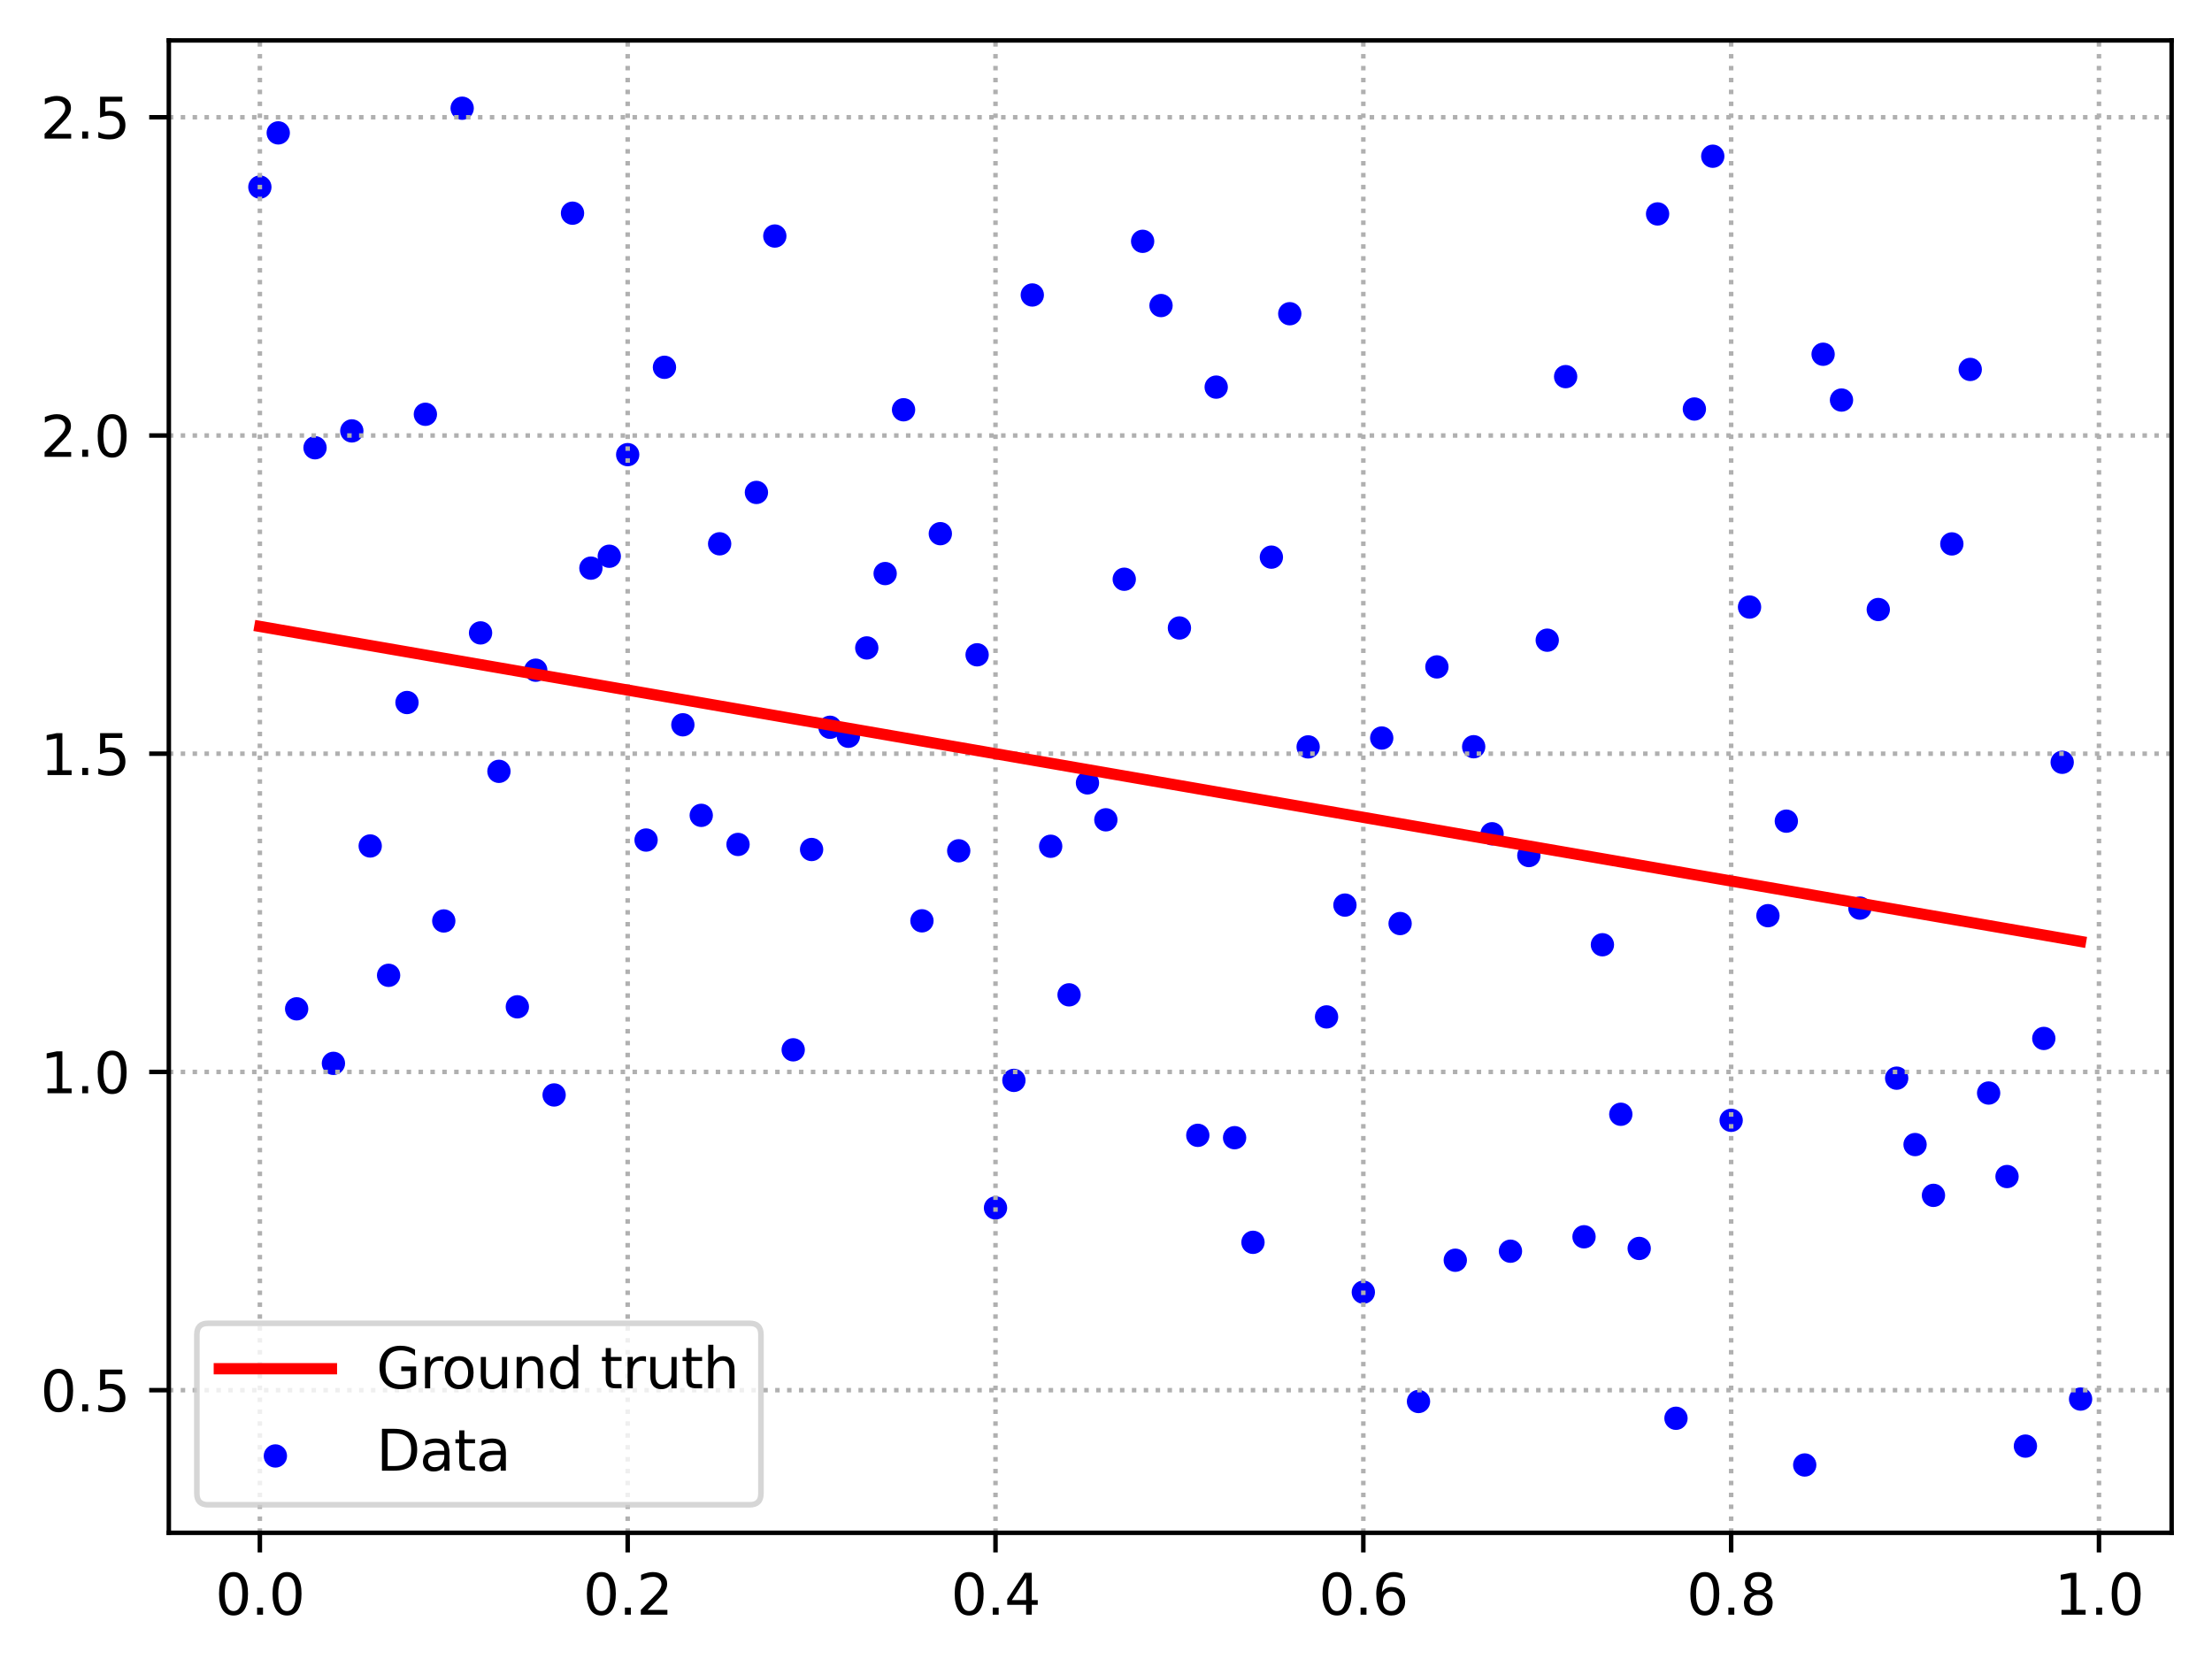 <?xml version="1.0" encoding="utf-8" standalone="no"?>
<!DOCTYPE svg PUBLIC "-//W3C//DTD SVG 1.1//EN"
  "http://www.w3.org/Graphics/SVG/1.1/DTD/svg11.dtd">
<svg xmlns:xlink="http://www.w3.org/1999/xlink" width="394.423pt" height="297.19pt" viewBox="0 0 394.423 297.19" xmlns="http://www.w3.org/2000/svg" version="1.1">
 <defs>
  <style type="text/css">*{stroke-linejoin: round; stroke-linecap: butt}</style>
 </defs>
 <g id="figure_1">
  <g id="patch_1">
   <path d="M 0 297.19 
L 394.423 297.19 
L 394.423 0 
L 0 0 
z
" style="fill: #ffffff"/>
  </g>
  <g id="axes_1">
   <g id="patch_2">
    <path d="M 30.103 273.312 
L 387.223 273.312 
L 387.223 7.2 
L 30.103 7.2 
z
" style="fill: #ffffff"/>
   </g>
   <g id="PathCollection_1">
    <defs>
     <path id="m0c9acd0350" d="M 0 1.581 
C 0.419 1.581 0.822 1.415 1.118 1.118 
C 1.415 0.822 1.581 0.419 1.581 0 
C 1.581 -0.419 1.415 -0.822 1.118 -1.118 
C 0.822 -1.415 0.419 -1.581 0 -1.581 
C -0.419 -1.581 -0.822 -1.415 -1.118 -1.118 
C -1.415 -0.822 -1.581 -0.419 -1.581 0 
C -1.581 0.419 -1.415 0.822 -1.118 1.118 
C -0.822 1.415 -0.419 1.581 0 1.581 
z
" style="stroke: #0000ff"/>
    </defs>
    <g clip-path="url(#pa8258dba67)">
     <use xlink:href="#m0c9acd0350" x="46.336" y="33.355" style="fill: #0000ff; stroke: #0000ff"/>
     <use xlink:href="#m0c9acd0350" x="49.615" y="23.694" style="fill: #0000ff; stroke: #0000ff"/>
     <use xlink:href="#m0c9acd0350" x="52.895" y="179.882" style="fill: #0000ff; stroke: #0000ff"/>
     <use xlink:href="#m0c9acd0350" x="56.174" y="79.839" style="fill: #0000ff; stroke: #0000ff"/>
     <use xlink:href="#m0c9acd0350" x="59.453" y="189.602" style="fill: #0000ff; stroke: #0000ff"/>
     <use xlink:href="#m0c9acd0350" x="62.733" y="76.833" style="fill: #0000ff; stroke: #0000ff"/>
     <use xlink:href="#m0c9acd0350" x="66.012" y="150.843" style="fill: #0000ff; stroke: #0000ff"/>
     <use xlink:href="#m0c9acd0350" x="69.291" y="173.905" style="fill: #0000ff; stroke: #0000ff"/>
     <use xlink:href="#m0c9acd0350" x="72.571" y="125.264" style="fill: #0000ff; stroke: #0000ff"/>
     <use xlink:href="#m0c9acd0350" x="75.85" y="73.87" style="fill: #0000ff; stroke: #0000ff"/>
     <use xlink:href="#m0c9acd0350" x="79.129" y="164.213" style="fill: #0000ff; stroke: #0000ff"/>
     <use xlink:href="#m0c9acd0350" x="82.409" y="19.296" style="fill: #0000ff; stroke: #0000ff"/>
     <use xlink:href="#m0c9acd0350" x="85.688" y="112.849" style="fill: #0000ff; stroke: #0000ff"/>
     <use xlink:href="#m0c9acd0350" x="88.967" y="137.534" style="fill: #0000ff; stroke: #0000ff"/>
     <use xlink:href="#m0c9acd0350" x="92.247" y="179.523" style="fill: #0000ff; stroke: #0000ff"/>
     <use xlink:href="#m0c9acd0350" x="95.526" y="119.501" style="fill: #0000ff; stroke: #0000ff"/>
     <use xlink:href="#m0c9acd0350" x="98.805" y="195.238" style="fill: #0000ff; stroke: #0000ff"/>
     <use xlink:href="#m0c9acd0350" x="102.085" y="38.012" style="fill: #0000ff; stroke: #0000ff"/>
     <use xlink:href="#m0c9acd0350" x="105.364" y="101.303" style="fill: #0000ff; stroke: #0000ff"/>
     <use xlink:href="#m0c9acd0350" x="108.643" y="99.18" style="fill: #0000ff; stroke: #0000ff"/>
     <use xlink:href="#m0c9acd0350" x="111.923" y="81.064" style="fill: #0000ff; stroke: #0000ff"/>
     <use xlink:href="#m0c9acd0350" x="115.202" y="149.786" style="fill: #0000ff; stroke: #0000ff"/>
     <use xlink:href="#m0c9acd0350" x="118.481" y="65.491" style="fill: #0000ff; stroke: #0000ff"/>
     <use xlink:href="#m0c9acd0350" x="121.761" y="129.235" style="fill: #0000ff; stroke: #0000ff"/>
     <use xlink:href="#m0c9acd0350" x="125.04" y="145.382" style="fill: #0000ff; stroke: #0000ff"/>
     <use xlink:href="#m0c9acd0350" x="128.319" y="96.965" style="fill: #0000ff; stroke: #0000ff"/>
     <use xlink:href="#m0c9acd0350" x="131.599" y="150.57" style="fill: #0000ff; stroke: #0000ff"/>
     <use xlink:href="#m0c9acd0350" x="134.878" y="87.803" style="fill: #0000ff; stroke: #0000ff"/>
     <use xlink:href="#m0c9acd0350" x="138.157" y="42.086" style="fill: #0000ff; stroke: #0000ff"/>
     <use xlink:href="#m0c9acd0350" x="141.437" y="187.189" style="fill: #0000ff; stroke: #0000ff"/>
     <use xlink:href="#m0c9acd0350" x="144.716" y="151.471" style="fill: #0000ff; stroke: #0000ff"/>
     <use xlink:href="#m0c9acd0350" x="147.995" y="129.677" style="fill: #0000ff; stroke: #0000ff"/>
     <use xlink:href="#m0c9acd0350" x="151.275" y="131.281" style="fill: #0000ff; stroke: #0000ff"/>
     <use xlink:href="#m0c9acd0350" x="154.554" y="115.53" style="fill: #0000ff; stroke: #0000ff"/>
     <use xlink:href="#m0c9acd0350" x="157.833" y="102.271" style="fill: #0000ff; stroke: #0000ff"/>
     <use xlink:href="#m0c9acd0350" x="161.113" y="73.064" style="fill: #0000ff; stroke: #0000ff"/>
     <use xlink:href="#m0c9acd0350" x="164.392" y="164.19" style="fill: #0000ff; stroke: #0000ff"/>
     <use xlink:href="#m0c9acd0350" x="167.671" y="95.157" style="fill: #0000ff; stroke: #0000ff"/>
     <use xlink:href="#m0c9acd0350" x="170.951" y="151.705" style="fill: #0000ff; stroke: #0000ff"/>
     <use xlink:href="#m0c9acd0350" x="174.23" y="116.756" style="fill: #0000ff; stroke: #0000ff"/>
     <use xlink:href="#m0c9acd0350" x="177.509" y="215.376" style="fill: #0000ff; stroke: #0000ff"/>
     <use xlink:href="#m0c9acd0350" x="180.789" y="192.639" style="fill: #0000ff; stroke: #0000ff"/>
     <use xlink:href="#m0c9acd0350" x="184.068" y="52.597" style="fill: #0000ff; stroke: #0000ff"/>
     <use xlink:href="#m0c9acd0350" x="187.347" y="150.894" style="fill: #0000ff; stroke: #0000ff"/>
     <use xlink:href="#m0c9acd0350" x="190.627" y="177.387" style="fill: #0000ff; stroke: #0000ff"/>
     <use xlink:href="#m0c9acd0350" x="193.906" y="139.593" style="fill: #0000ff; stroke: #0000ff"/>
     <use xlink:href="#m0c9acd0350" x="197.185" y="146.177" style="fill: #0000ff; stroke: #0000ff"/>
     <use xlink:href="#m0c9acd0350" x="200.465" y="103.282" style="fill: #0000ff; stroke: #0000ff"/>
     <use xlink:href="#m0c9acd0350" x="203.744" y="43.029" style="fill: #0000ff; stroke: #0000ff"/>
     <use xlink:href="#m0c9acd0350" x="207.023" y="54.482" style="fill: #0000ff; stroke: #0000ff"/>
     <use xlink:href="#m0c9acd0350" x="210.303" y="111.971" style="fill: #0000ff; stroke: #0000ff"/>
     <use xlink:href="#m0c9acd0350" x="213.582" y="202.437" style="fill: #0000ff; stroke: #0000ff"/>
     <use xlink:href="#m0c9acd0350" x="216.861" y="69.026" style="fill: #0000ff; stroke: #0000ff"/>
     <use xlink:href="#m0c9acd0350" x="220.141" y="202.858" style="fill: #0000ff; stroke: #0000ff"/>
     <use xlink:href="#m0c9acd0350" x="223.42" y="221.514" style="fill: #0000ff; stroke: #0000ff"/>
     <use xlink:href="#m0c9acd0350" x="226.699" y="99.342" style="fill: #0000ff; stroke: #0000ff"/>
     <use xlink:href="#m0c9acd0350" x="229.979" y="55.939" style="fill: #0000ff; stroke: #0000ff"/>
     <use xlink:href="#m0c9acd0350" x="233.258" y="133.175" style="fill: #0000ff; stroke: #0000ff"/>
     <use xlink:href="#m0c9acd0350" x="236.538" y="181.321" style="fill: #0000ff; stroke: #0000ff"/>
     <use xlink:href="#m0c9acd0350" x="239.817" y="161.382" style="fill: #0000ff; stroke: #0000ff"/>
     <use xlink:href="#m0c9acd0350" x="243.096" y="230.405" style="fill: #0000ff; stroke: #0000ff"/>
     <use xlink:href="#m0c9acd0350" x="246.376" y="131.594" style="fill: #0000ff; stroke: #0000ff"/>
     <use xlink:href="#m0c9acd0350" x="249.655" y="164.675" style="fill: #0000ff; stroke: #0000ff"/>
     <use xlink:href="#m0c9acd0350" x="252.934" y="249.895" style="fill: #0000ff; stroke: #0000ff"/>
     <use xlink:href="#m0c9acd0350" x="256.214" y="118.914" style="fill: #0000ff; stroke: #0000ff"/>
     <use xlink:href="#m0c9acd0350" x="259.493" y="224.708" style="fill: #0000ff; stroke: #0000ff"/>
     <use xlink:href="#m0c9acd0350" x="262.772" y="133.147" style="fill: #0000ff; stroke: #0000ff"/>
     <use xlink:href="#m0c9acd0350" x="266.052" y="148.666" style="fill: #0000ff; stroke: #0000ff"/>
     <use xlink:href="#m0c9acd0350" x="269.331" y="223.098" style="fill: #0000ff; stroke: #0000ff"/>
     <use xlink:href="#m0c9acd0350" x="272.61" y="152.547" style="fill: #0000ff; stroke: #0000ff"/>
     <use xlink:href="#m0c9acd0350" x="275.89" y="114.15" style="fill: #0000ff; stroke: #0000ff"/>
     <use xlink:href="#m0c9acd0350" x="279.169" y="67.155" style="fill: #0000ff; stroke: #0000ff"/>
     <use xlink:href="#m0c9acd0350" x="282.448" y="220.526" style="fill: #0000ff; stroke: #0000ff"/>
     <use xlink:href="#m0c9acd0350" x="285.728" y="168.455" style="fill: #0000ff; stroke: #0000ff"/>
     <use xlink:href="#m0c9acd0350" x="289.007" y="198.681" style="fill: #0000ff; stroke: #0000ff"/>
     <use xlink:href="#m0c9acd0350" x="292.286" y="222.604" style="fill: #0000ff; stroke: #0000ff"/>
     <use xlink:href="#m0c9acd0350" x="295.566" y="38.144" style="fill: #0000ff; stroke: #0000ff"/>
     <use xlink:href="#m0c9acd0350" x="298.845" y="252.887" style="fill: #0000ff; stroke: #0000ff"/>
     <use xlink:href="#m0c9acd0350" x="302.124" y="72.931" style="fill: #0000ff; stroke: #0000ff"/>
     <use xlink:href="#m0c9acd0350" x="305.404" y="27.856" style="fill: #0000ff; stroke: #0000ff"/>
     <use xlink:href="#m0c9acd0350" x="308.683" y="199.76" style="fill: #0000ff; stroke: #0000ff"/>
     <use xlink:href="#m0c9acd0350" x="311.962" y="108.241" style="fill: #0000ff; stroke: #0000ff"/>
     <use xlink:href="#m0c9acd0350" x="315.242" y="163.271" style="fill: #0000ff; stroke: #0000ff"/>
     <use xlink:href="#m0c9acd0350" x="318.521" y="146.418" style="fill: #0000ff; stroke: #0000ff"/>
     <use xlink:href="#m0c9acd0350" x="321.8" y="261.216" style="fill: #0000ff; stroke: #0000ff"/>
     <use xlink:href="#m0c9acd0350" x="325.08" y="63.164" style="fill: #0000ff; stroke: #0000ff"/>
     <use xlink:href="#m0c9acd0350" x="328.359" y="71.332" style="fill: #0000ff; stroke: #0000ff"/>
     <use xlink:href="#m0c9acd0350" x="331.638" y="161.922" style="fill: #0000ff; stroke: #0000ff"/>
     <use xlink:href="#m0c9acd0350" x="334.918" y="108.682" style="fill: #0000ff; stroke: #0000ff"/>
     <use xlink:href="#m0c9acd0350" x="338.197" y="192.245" style="fill: #0000ff; stroke: #0000ff"/>
     <use xlink:href="#m0c9acd0350" x="341.476" y="204.084" style="fill: #0000ff; stroke: #0000ff"/>
     <use xlink:href="#m0c9acd0350" x="344.756" y="213.14" style="fill: #0000ff; stroke: #0000ff"/>
     <use xlink:href="#m0c9acd0350" x="348.035" y="96.983" style="fill: #0000ff; stroke: #0000ff"/>
     <use xlink:href="#m0c9acd0350" x="351.314" y="65.873" style="fill: #0000ff; stroke: #0000ff"/>
     <use xlink:href="#m0c9acd0350" x="354.594" y="194.896" style="fill: #0000ff; stroke: #0000ff"/>
     <use xlink:href="#m0c9acd0350" x="357.873" y="209.785" style="fill: #0000ff; stroke: #0000ff"/>
     <use xlink:href="#m0c9acd0350" x="361.152" y="257.851" style="fill: #0000ff; stroke: #0000ff"/>
     <use xlink:href="#m0c9acd0350" x="364.432" y="185.16" style="fill: #0000ff; stroke: #0000ff"/>
     <use xlink:href="#m0c9acd0350" x="367.711" y="135.92" style="fill: #0000ff; stroke: #0000ff"/>
     <use xlink:href="#m0c9acd0350" x="370.99" y="249.465" style="fill: #0000ff; stroke: #0000ff"/>
    </g>
   </g>
   <g id="matplotlib.axis_1">
    <g id="xtick_1">
     <g id="line2d_1">
      <path d="M 46.336 273.312 
L 46.336 7.2 
" clip-path="url(#pa8258dba67)" style="fill: none; stroke-dasharray: 0.8,1.32; stroke-dashoffset: 0; stroke: #b0b0b0; stroke-width: 0.8"/>
     </g>
     <g id="line2d_2">
      <defs>
       <path id="mae979673b4" d="M 0 0 
L 0 3.5 
" style="stroke: #000000; stroke-width: 0.8"/>
      </defs>
      <g>
       <use xlink:href="#mae979673b4" x="46.336" y="273.312" style="stroke: #000000; stroke-width: 0.8"/>
      </g>
     </g>
     <g id="text_1">
      <!-- 0.0 -->
      <g transform="translate(38.384 287.91) scale(0.1 -0.1)">
       <defs>
        <path id="DejaVuSans-30" d="M 2034 4250 
Q 1547 4250 1301 3770 
Q 1056 3291 1056 2328 
Q 1056 1369 1301 889 
Q 1547 409 2034 409 
Q 2525 409 2770 889 
Q 3016 1369 3016 2328 
Q 3016 3291 2770 3770 
Q 2525 4250 2034 4250 
z
M 2034 4750 
Q 2819 4750 3233 4129 
Q 3647 3509 3647 2328 
Q 3647 1150 3233 529 
Q 2819 -91 2034 -91 
Q 1250 -91 836 529 
Q 422 1150 422 2328 
Q 422 3509 836 4129 
Q 1250 4750 2034 4750 
z
" transform="scale(0.016)"/>
        <path id="DejaVuSans-2e" d="M 684 794 
L 1344 794 
L 1344 0 
L 684 0 
L 684 794 
z
" transform="scale(0.016)"/>
       </defs>
       <use xlink:href="#DejaVuSans-30"/>
       <use xlink:href="#DejaVuSans-2e" x="63.623"/>
       <use xlink:href="#DejaVuSans-30" x="95.41"/>
      </g>
     </g>
    </g>
    <g id="xtick_2">
     <g id="line2d_3">
      <path d="M 111.923 273.312 
L 111.923 7.2 
" clip-path="url(#pa8258dba67)" style="fill: none; stroke-dasharray: 0.8,1.32; stroke-dashoffset: 0; stroke: #b0b0b0; stroke-width: 0.8"/>
     </g>
     <g id="line2d_4">
      <g>
       <use xlink:href="#mae979673b4" x="111.923" y="273.312" style="stroke: #000000; stroke-width: 0.8"/>
      </g>
     </g>
     <g id="text_2">
      <!-- 0.2 -->
      <g transform="translate(103.971 287.91) scale(0.1 -0.1)">
       <defs>
        <path id="DejaVuSans-32" d="M 1228 531 
L 3431 531 
L 3431 0 
L 469 0 
L 469 531 
Q 828 903 1448 1529 
Q 2069 2156 2228 2338 
Q 2531 2678 2651 2914 
Q 2772 3150 2772 3378 
Q 2772 3750 2511 3984 
Q 2250 4219 1831 4219 
Q 1534 4219 1204 4116 
Q 875 4013 500 3803 
L 500 4441 
Q 881 4594 1212 4672 
Q 1544 4750 1819 4750 
Q 2544 4750 2975 4387 
Q 3406 4025 3406 3419 
Q 3406 3131 3298 2873 
Q 3191 2616 2906 2266 
Q 2828 2175 2409 1742 
Q 1991 1309 1228 531 
z
" transform="scale(0.016)"/>
       </defs>
       <use xlink:href="#DejaVuSans-30"/>
       <use xlink:href="#DejaVuSans-2e" x="63.623"/>
       <use xlink:href="#DejaVuSans-32" x="95.41"/>
      </g>
     </g>
    </g>
    <g id="xtick_3">
     <g id="line2d_5">
      <path d="M 177.509 273.312 
L 177.509 7.2 
" clip-path="url(#pa8258dba67)" style="fill: none; stroke-dasharray: 0.8,1.32; stroke-dashoffset: 0; stroke: #b0b0b0; stroke-width: 0.8"/>
     </g>
     <g id="line2d_6">
      <g>
       <use xlink:href="#mae979673b4" x="177.509" y="273.312" style="stroke: #000000; stroke-width: 0.8"/>
      </g>
     </g>
     <g id="text_3">
      <!-- 0.4 -->
      <g transform="translate(169.558 287.91) scale(0.1 -0.1)">
       <defs>
        <path id="DejaVuSans-34" d="M 2419 4116 
L 825 1625 
L 2419 1625 
L 2419 4116 
z
M 2253 4666 
L 3047 4666 
L 3047 1625 
L 3713 1625 
L 3713 1100 
L 3047 1100 
L 3047 0 
L 2419 0 
L 2419 1100 
L 313 1100 
L 313 1709 
L 2253 4666 
z
" transform="scale(0.016)"/>
       </defs>
       <use xlink:href="#DejaVuSans-30"/>
       <use xlink:href="#DejaVuSans-2e" x="63.623"/>
       <use xlink:href="#DejaVuSans-34" x="95.41"/>
      </g>
     </g>
    </g>
    <g id="xtick_4">
     <g id="line2d_7">
      <path d="M 243.096 273.312 
L 243.096 7.2 
" clip-path="url(#pa8258dba67)" style="fill: none; stroke-dasharray: 0.8,1.32; stroke-dashoffset: 0; stroke: #b0b0b0; stroke-width: 0.8"/>
     </g>
     <g id="line2d_8">
      <g>
       <use xlink:href="#mae979673b4" x="243.096" y="273.312" style="stroke: #000000; stroke-width: 0.8"/>
      </g>
     </g>
     <g id="text_4">
      <!-- 0.6 -->
      <g transform="translate(235.145 287.91) scale(0.1 -0.1)">
       <defs>
        <path id="DejaVuSans-36" d="M 2113 2584 
Q 1688 2584 1439 2293 
Q 1191 2003 1191 1497 
Q 1191 994 1439 701 
Q 1688 409 2113 409 
Q 2538 409 2786 701 
Q 3034 994 3034 1497 
Q 3034 2003 2786 2293 
Q 2538 2584 2113 2584 
z
M 3366 4563 
L 3366 3988 
Q 3128 4100 2886 4159 
Q 2644 4219 2406 4219 
Q 1781 4219 1451 3797 
Q 1122 3375 1075 2522 
Q 1259 2794 1537 2939 
Q 1816 3084 2150 3084 
Q 2853 3084 3261 2657 
Q 3669 2231 3669 1497 
Q 3669 778 3244 343 
Q 2819 -91 2113 -91 
Q 1303 -91 875 529 
Q 447 1150 447 2328 
Q 447 3434 972 4092 
Q 1497 4750 2381 4750 
Q 2619 4750 2861 4703 
Q 3103 4656 3366 4563 
z
" transform="scale(0.016)"/>
       </defs>
       <use xlink:href="#DejaVuSans-30"/>
       <use xlink:href="#DejaVuSans-2e" x="63.623"/>
       <use xlink:href="#DejaVuSans-36" x="95.41"/>
      </g>
     </g>
    </g>
    <g id="xtick_5">
     <g id="line2d_9">
      <path d="M 308.683 273.312 
L 308.683 7.2 
" clip-path="url(#pa8258dba67)" style="fill: none; stroke-dasharray: 0.8,1.32; stroke-dashoffset: 0; stroke: #b0b0b0; stroke-width: 0.8"/>
     </g>
     <g id="line2d_10">
      <g>
       <use xlink:href="#mae979673b4" x="308.683" y="273.312" style="stroke: #000000; stroke-width: 0.8"/>
      </g>
     </g>
     <g id="text_5">
      <!-- 0.8 -->
      <g transform="translate(300.731 287.91) scale(0.1 -0.1)">
       <defs>
        <path id="DejaVuSans-38" d="M 2034 2216 
Q 1584 2216 1326 1975 
Q 1069 1734 1069 1313 
Q 1069 891 1326 650 
Q 1584 409 2034 409 
Q 2484 409 2743 651 
Q 3003 894 3003 1313 
Q 3003 1734 2745 1975 
Q 2488 2216 2034 2216 
z
M 1403 2484 
Q 997 2584 770 2862 
Q 544 3141 544 3541 
Q 544 4100 942 4425 
Q 1341 4750 2034 4750 
Q 2731 4750 3128 4425 
Q 3525 4100 3525 3541 
Q 3525 3141 3298 2862 
Q 3072 2584 2669 2484 
Q 3125 2378 3379 2068 
Q 3634 1759 3634 1313 
Q 3634 634 3220 271 
Q 2806 -91 2034 -91 
Q 1263 -91 848 271 
Q 434 634 434 1313 
Q 434 1759 690 2068 
Q 947 2378 1403 2484 
z
M 1172 3481 
Q 1172 3119 1398 2916 
Q 1625 2713 2034 2713 
Q 2441 2713 2670 2916 
Q 2900 3119 2900 3481 
Q 2900 3844 2670 4047 
Q 2441 4250 2034 4250 
Q 1625 4250 1398 4047 
Q 1172 3844 1172 3481 
z
" transform="scale(0.016)"/>
       </defs>
       <use xlink:href="#DejaVuSans-30"/>
       <use xlink:href="#DejaVuSans-2e" x="63.623"/>
       <use xlink:href="#DejaVuSans-38" x="95.41"/>
      </g>
     </g>
    </g>
    <g id="xtick_6">
     <g id="line2d_11">
      <path d="M 374.27 273.312 
L 374.27 7.2 
" clip-path="url(#pa8258dba67)" style="fill: none; stroke-dasharray: 0.8,1.32; stroke-dashoffset: 0; stroke: #b0b0b0; stroke-width: 0.8"/>
     </g>
     <g id="line2d_12">
      <g>
       <use xlink:href="#mae979673b4" x="374.27" y="273.312" style="stroke: #000000; stroke-width: 0.8"/>
      </g>
     </g>
     <g id="text_6">
      <!-- 1.0 -->
      <g transform="translate(366.318 287.91) scale(0.1 -0.1)">
       <defs>
        <path id="DejaVuSans-31" d="M 794 531 
L 1825 531 
L 1825 4091 
L 703 3866 
L 703 4441 
L 1819 4666 
L 2450 4666 
L 2450 531 
L 3481 531 
L 3481 0 
L 794 0 
L 794 531 
z
" transform="scale(0.016)"/>
       </defs>
       <use xlink:href="#DejaVuSans-31"/>
       <use xlink:href="#DejaVuSans-2e" x="63.623"/>
       <use xlink:href="#DejaVuSans-30" x="95.41"/>
      </g>
     </g>
    </g>
   </g>
   <g id="matplotlib.axis_2">
    <g id="ytick_1">
     <g id="line2d_13">
      <path d="M 30.103 247.873 
L 387.223 247.873 
" clip-path="url(#pa8258dba67)" style="fill: none; stroke-dasharray: 0.8,1.32; stroke-dashoffset: 0; stroke: #b0b0b0; stroke-width: 0.8"/>
     </g>
     <g id="line2d_14">
      <defs>
       <path id="mdcfdaa1b55" d="M 0 0 
L -3.5 0 
" style="stroke: #000000; stroke-width: 0.8"/>
      </defs>
      <g>
       <use xlink:href="#mdcfdaa1b55" x="30.103" y="247.873" style="stroke: #000000; stroke-width: 0.8"/>
      </g>
     </g>
     <g id="text_7">
      <!-- 0.5 -->
      <g transform="translate(7.2 251.672) scale(0.1 -0.1)">
       <defs>
        <path id="DejaVuSans-35" d="M 691 4666 
L 3169 4666 
L 3169 4134 
L 1269 4134 
L 1269 2991 
Q 1406 3038 1543 3061 
Q 1681 3084 1819 3084 
Q 2600 3084 3056 2656 
Q 3513 2228 3513 1497 
Q 3513 744 3044 326 
Q 2575 -91 1722 -91 
Q 1428 -91 1123 -41 
Q 819 9 494 109 
L 494 744 
Q 775 591 1075 516 
Q 1375 441 1709 441 
Q 2250 441 2565 725 
Q 2881 1009 2881 1497 
Q 2881 1984 2565 2268 
Q 2250 2553 1709 2553 
Q 1456 2553 1204 2497 
Q 953 2441 691 2322 
L 691 4666 
z
" transform="scale(0.016)"/>
       </defs>
       <use xlink:href="#DejaVuSans-30"/>
       <use xlink:href="#DejaVuSans-2e" x="63.623"/>
       <use xlink:href="#DejaVuSans-35" x="95.41"/>
      </g>
     </g>
    </g>
    <g id="ytick_2">
     <g id="line2d_15">
      <path d="M 30.103 191.132 
L 387.223 191.132 
" clip-path="url(#pa8258dba67)" style="fill: none; stroke-dasharray: 0.8,1.32; stroke-dashoffset: 0; stroke: #b0b0b0; stroke-width: 0.8"/>
     </g>
     <g id="line2d_16">
      <g>
       <use xlink:href="#mdcfdaa1b55" x="30.103" y="191.132" style="stroke: #000000; stroke-width: 0.8"/>
      </g>
     </g>
     <g id="text_8">
      <!-- 1.0 -->
      <g transform="translate(7.2 194.931) scale(0.1 -0.1)">
       <use xlink:href="#DejaVuSans-31"/>
       <use xlink:href="#DejaVuSans-2e" x="63.623"/>
       <use xlink:href="#DejaVuSans-30" x="95.41"/>
      </g>
     </g>
    </g>
    <g id="ytick_3">
     <g id="line2d_17">
      <path d="M 30.103 134.392 
L 387.223 134.392 
" clip-path="url(#pa8258dba67)" style="fill: none; stroke-dasharray: 0.8,1.32; stroke-dashoffset: 0; stroke: #b0b0b0; stroke-width: 0.8"/>
     </g>
     <g id="line2d_18">
      <g>
       <use xlink:href="#mdcfdaa1b55" x="30.103" y="134.392" style="stroke: #000000; stroke-width: 0.8"/>
      </g>
     </g>
     <g id="text_9">
      <!-- 1.5 -->
      <g transform="translate(7.2 138.191) scale(0.1 -0.1)">
       <use xlink:href="#DejaVuSans-31"/>
       <use xlink:href="#DejaVuSans-2e" x="63.623"/>
       <use xlink:href="#DejaVuSans-35" x="95.41"/>
      </g>
     </g>
    </g>
    <g id="ytick_4">
     <g id="line2d_19">
      <path d="M 30.103 77.652 
L 387.223 77.652 
" clip-path="url(#pa8258dba67)" style="fill: none; stroke-dasharray: 0.8,1.32; stroke-dashoffset: 0; stroke: #b0b0b0; stroke-width: 0.8"/>
     </g>
     <g id="line2d_20">
      <g>
       <use xlink:href="#mdcfdaa1b55" x="30.103" y="77.652" style="stroke: #000000; stroke-width: 0.8"/>
      </g>
     </g>
     <g id="text_10">
      <!-- 2.0 -->
      <g transform="translate(7.2 81.451) scale(0.1 -0.1)">
       <use xlink:href="#DejaVuSans-32"/>
       <use xlink:href="#DejaVuSans-2e" x="63.623"/>
       <use xlink:href="#DejaVuSans-30" x="95.41"/>
      </g>
     </g>
    </g>
    <g id="ytick_5">
     <g id="line2d_21">
      <path d="M 30.103 20.911 
L 387.223 20.911 
" clip-path="url(#pa8258dba67)" style="fill: none; stroke-dasharray: 0.8,1.32; stroke-dashoffset: 0; stroke: #b0b0b0; stroke-width: 0.8"/>
     </g>
     <g id="line2d_22">
      <g>
       <use xlink:href="#mdcfdaa1b55" x="30.103" y="20.911" style="stroke: #000000; stroke-width: 0.8"/>
      </g>
     </g>
     <g id="text_11">
      <!-- 2.5 -->
      <g transform="translate(7.2 24.711) scale(0.1 -0.1)">
       <use xlink:href="#DejaVuSans-32"/>
       <use xlink:href="#DejaVuSans-2e" x="63.623"/>
       <use xlink:href="#DejaVuSans-35" x="95.41"/>
      </g>
     </g>
    </g>
   </g>
   <g id="line2d_23">
    <path d="M 46.336 111.696 
L 49.615 112.263 
L 52.895 112.831 
L 56.174 113.398 
L 59.453 113.966 
L 62.733 114.533 
L 66.012 115.1 
L 69.291 115.668 
L 72.571 116.235 
L 75.85 116.803 
L 79.129 117.37 
L 82.409 117.937 
L 85.688 118.505 
L 88.967 119.072 
L 92.247 119.64 
L 95.526 120.207 
L 98.805 120.774 
L 102.085 121.342 
L 105.364 121.909 
L 108.643 122.477 
L 111.923 123.044 
L 115.202 123.611 
L 118.481 124.179 
L 121.761 124.746 
L 125.04 125.314 
L 128.319 125.881 
L 131.599 126.448 
L 134.878 127.016 
L 138.157 127.583 
L 141.437 128.151 
L 144.716 128.718 
L 147.995 129.285 
L 151.275 129.853 
L 154.554 130.42 
L 157.833 130.988 
L 161.113 131.555 
L 164.392 132.122 
L 167.671 132.69 
L 170.951 133.257 
L 174.23 133.825 
L 177.509 134.392 
L 180.789 134.959 
L 184.068 135.527 
L 187.347 136.094 
L 190.627 136.662 
L 193.906 137.229 
L 197.185 137.796 
L 200.465 138.364 
L 203.744 138.931 
L 207.023 139.499 
L 210.303 140.066 
L 213.582 140.633 
L 216.861 141.201 
L 220.141 141.768 
L 223.42 142.336 
L 226.699 142.903 
L 229.979 143.47 
L 233.258 144.038 
L 236.538 144.605 
L 239.817 145.173 
L 243.096 145.74 
L 246.376 146.307 
L 249.655 146.875 
L 252.934 147.442 
L 256.214 148.01 
L 259.493 148.577 
L 262.772 149.144 
L 266.052 149.712 
L 269.331 150.279 
L 272.61 150.847 
L 275.89 151.414 
L 279.169 151.981 
L 282.448 152.549 
L 285.728 153.116 
L 289.007 153.684 
L 292.286 154.251 
L 295.566 154.818 
L 298.845 155.386 
L 302.124 155.953 
L 305.404 156.521 
L 308.683 157.088 
L 311.962 157.656 
L 315.242 158.223 
L 318.521 158.79 
L 321.8 159.358 
L 325.08 159.925 
L 328.359 160.493 
L 331.638 161.06 
L 334.918 161.627 
L 338.197 162.195 
L 341.476 162.762 
L 344.756 163.33 
L 348.035 163.897 
L 351.314 164.464 
L 354.594 165.032 
L 357.873 165.599 
L 361.152 166.167 
L 364.432 166.734 
L 367.711 167.301 
L 370.99 167.869 
" clip-path="url(#pa8258dba67)" style="fill: none; stroke: #ff0000; stroke-width: 2; stroke-linecap: square"/>
   </g>
   <g id="patch_3">
    <path d="M 30.103 273.312 
L 30.103 7.2 
" style="fill: none; stroke: #000000; stroke-width: 0.8; stroke-linejoin: miter; stroke-linecap: square"/>
   </g>
   <g id="patch_4">
    <path d="M 387.223 273.312 
L 387.223 7.2 
" style="fill: none; stroke: #000000; stroke-width: 0.8; stroke-linejoin: miter; stroke-linecap: square"/>
   </g>
   <g id="patch_5">
    <path d="M 30.103 273.312 
L 387.223 273.312 
" style="fill: none; stroke: #000000; stroke-width: 0.8; stroke-linejoin: miter; stroke-linecap: square"/>
   </g>
   <g id="patch_6">
    <path d="M 30.103 7.2 
L 387.223 7.2 
" style="fill: none; stroke: #000000; stroke-width: 0.8; stroke-linejoin: miter; stroke-linecap: square"/>
   </g>
   <g id="legend_1">
    <g id="patch_7">
     <path d="M 37.103 268.312 
L 133.684 268.312 
Q 135.684 268.312 135.684 266.312 
L 135.684 237.956 
Q 135.684 235.956 133.684 235.956 
L 37.103 235.956 
Q 35.103 235.956 35.103 237.956 
L 35.103 266.312 
Q 35.103 268.312 37.103 268.312 
z
" style="fill: #ffffff; opacity: 0.8; stroke: #cccccc; stroke-linejoin: miter"/>
    </g>
    <g id="line2d_24">
     <path d="M 39.103 244.054 
L 49.103 244.054 
L 59.103 244.054 
" style="fill: none; stroke: #ff0000; stroke-width: 2; stroke-linecap: square"/>
    </g>
    <g id="text_12">
     <!-- Ground truth -->
     <g transform="translate(67.103 247.554) scale(0.1 -0.1)">
      <defs>
       <path id="DejaVuSans-47" d="M 3809 666 
L 3809 1919 
L 2778 1919 
L 2778 2438 
L 4434 2438 
L 4434 434 
Q 4069 175 3628 42 
Q 3188 -91 2688 -91 
Q 1594 -91 976 548 
Q 359 1188 359 2328 
Q 359 3472 976 4111 
Q 1594 4750 2688 4750 
Q 3144 4750 3555 4637 
Q 3966 4525 4313 4306 
L 4313 3634 
Q 3963 3931 3569 4081 
Q 3175 4231 2741 4231 
Q 1884 4231 1454 3753 
Q 1025 3275 1025 2328 
Q 1025 1384 1454 906 
Q 1884 428 2741 428 
Q 3075 428 3337 486 
Q 3600 544 3809 666 
z
" transform="scale(0.016)"/>
       <path id="DejaVuSans-72" d="M 2631 2963 
Q 2534 3019 2420 3045 
Q 2306 3072 2169 3072 
Q 1681 3072 1420 2755 
Q 1159 2438 1159 1844 
L 1159 0 
L 581 0 
L 581 3500 
L 1159 3500 
L 1159 2956 
Q 1341 3275 1631 3429 
Q 1922 3584 2338 3584 
Q 2397 3584 2469 3576 
Q 2541 3569 2628 3553 
L 2631 2963 
z
" transform="scale(0.016)"/>
       <path id="DejaVuSans-6f" d="M 1959 3097 
Q 1497 3097 1228 2736 
Q 959 2375 959 1747 
Q 959 1119 1226 758 
Q 1494 397 1959 397 
Q 2419 397 2687 759 
Q 2956 1122 2956 1747 
Q 2956 2369 2687 2733 
Q 2419 3097 1959 3097 
z
M 1959 3584 
Q 2709 3584 3137 3096 
Q 3566 2609 3566 1747 
Q 3566 888 3137 398 
Q 2709 -91 1959 -91 
Q 1206 -91 779 398 
Q 353 888 353 1747 
Q 353 2609 779 3096 
Q 1206 3584 1959 3584 
z
" transform="scale(0.016)"/>
       <path id="DejaVuSans-75" d="M 544 1381 
L 544 3500 
L 1119 3500 
L 1119 1403 
Q 1119 906 1312 657 
Q 1506 409 1894 409 
Q 2359 409 2629 706 
Q 2900 1003 2900 1516 
L 2900 3500 
L 3475 3500 
L 3475 0 
L 2900 0 
L 2900 538 
Q 2691 219 2414 64 
Q 2138 -91 1772 -91 
Q 1169 -91 856 284 
Q 544 659 544 1381 
z
M 1991 3584 
L 1991 3584 
z
" transform="scale(0.016)"/>
       <path id="DejaVuSans-6e" d="M 3513 2113 
L 3513 0 
L 2938 0 
L 2938 2094 
Q 2938 2591 2744 2837 
Q 2550 3084 2163 3084 
Q 1697 3084 1428 2787 
Q 1159 2491 1159 1978 
L 1159 0 
L 581 0 
L 581 3500 
L 1159 3500 
L 1159 2956 
Q 1366 3272 1645 3428 
Q 1925 3584 2291 3584 
Q 2894 3584 3203 3211 
Q 3513 2838 3513 2113 
z
" transform="scale(0.016)"/>
       <path id="DejaVuSans-64" d="M 2906 2969 
L 2906 4863 
L 3481 4863 
L 3481 0 
L 2906 0 
L 2906 525 
Q 2725 213 2448 61 
Q 2172 -91 1784 -91 
Q 1150 -91 751 415 
Q 353 922 353 1747 
Q 353 2572 751 3078 
Q 1150 3584 1784 3584 
Q 2172 3584 2448 3432 
Q 2725 3281 2906 2969 
z
M 947 1747 
Q 947 1113 1208 752 
Q 1469 391 1925 391 
Q 2381 391 2643 752 
Q 2906 1113 2906 1747 
Q 2906 2381 2643 2742 
Q 2381 3103 1925 3103 
Q 1469 3103 1208 2742 
Q 947 2381 947 1747 
z
" transform="scale(0.016)"/>
       <path id="DejaVuSans-20" transform="scale(0.016)"/>
       <path id="DejaVuSans-74" d="M 1172 4494 
L 1172 3500 
L 2356 3500 
L 2356 3053 
L 1172 3053 
L 1172 1153 
Q 1172 725 1289 603 
Q 1406 481 1766 481 
L 2356 481 
L 2356 0 
L 1766 0 
Q 1100 0 847 248 
Q 594 497 594 1153 
L 594 3053 
L 172 3053 
L 172 3500 
L 594 3500 
L 594 4494 
L 1172 4494 
z
" transform="scale(0.016)"/>
       <path id="DejaVuSans-68" d="M 3513 2113 
L 3513 0 
L 2938 0 
L 2938 2094 
Q 2938 2591 2744 2837 
Q 2550 3084 2163 3084 
Q 1697 3084 1428 2787 
Q 1159 2491 1159 1978 
L 1159 0 
L 581 0 
L 581 4863 
L 1159 4863 
L 1159 2956 
Q 1366 3272 1645 3428 
Q 1925 3584 2291 3584 
Q 2894 3584 3203 3211 
Q 3513 2838 3513 2113 
z
" transform="scale(0.016)"/>
      </defs>
      <use xlink:href="#DejaVuSans-47"/>
      <use xlink:href="#DejaVuSans-72" x="77.49"/>
      <use xlink:href="#DejaVuSans-6f" x="116.354"/>
      <use xlink:href="#DejaVuSans-75" x="177.535"/>
      <use xlink:href="#DejaVuSans-6e" x="240.914"/>
      <use xlink:href="#DejaVuSans-64" x="304.293"/>
      <use xlink:href="#DejaVuSans-20" x="367.77"/>
      <use xlink:href="#DejaVuSans-74" x="399.557"/>
      <use xlink:href="#DejaVuSans-72" x="438.766"/>
      <use xlink:href="#DejaVuSans-75" x="479.879"/>
      <use xlink:href="#DejaVuSans-74" x="543.258"/>
      <use xlink:href="#DejaVuSans-68" x="582.467"/>
     </g>
    </g>
    <g id="PathCollection_2">
     <g>
      <use xlink:href="#m0c9acd0350" x="49.103" y="259.607" style="fill: #0000ff; stroke: #0000ff"/>
     </g>
    </g>
    <g id="text_13">
     <!-- Data -->
     <g transform="translate(67.103 262.232) scale(0.1 -0.1)">
      <defs>
       <path id="DejaVuSans-44" d="M 1259 4147 
L 1259 519 
L 2022 519 
Q 2988 519 3436 956 
Q 3884 1394 3884 2338 
Q 3884 3275 3436 3711 
Q 2988 4147 2022 4147 
L 1259 4147 
z
M 628 4666 
L 1925 4666 
Q 3281 4666 3915 4102 
Q 4550 3538 4550 2338 
Q 4550 1131 3912 565 
Q 3275 0 1925 0 
L 628 0 
L 628 4666 
z
" transform="scale(0.016)"/>
       <path id="DejaVuSans-61" d="M 2194 1759 
Q 1497 1759 1228 1600 
Q 959 1441 959 1056 
Q 959 750 1161 570 
Q 1363 391 1709 391 
Q 2188 391 2477 730 
Q 2766 1069 2766 1631 
L 2766 1759 
L 2194 1759 
z
M 3341 1997 
L 3341 0 
L 2766 0 
L 2766 531 
Q 2569 213 2275 61 
Q 1981 -91 1556 -91 
Q 1019 -91 701 211 
Q 384 513 384 1019 
Q 384 1609 779 1909 
Q 1175 2209 1959 2209 
L 2766 2209 
L 2766 2266 
Q 2766 2663 2505 2880 
Q 2244 3097 1772 3097 
Q 1472 3097 1187 3025 
Q 903 2953 641 2809 
L 641 3341 
Q 956 3463 1253 3523 
Q 1550 3584 1831 3584 
Q 2591 3584 2966 3190 
Q 3341 2797 3341 1997 
z
" transform="scale(0.016)"/>
      </defs>
      <use xlink:href="#DejaVuSans-44"/>
      <use xlink:href="#DejaVuSans-61" x="77.002"/>
      <use xlink:href="#DejaVuSans-74" x="138.281"/>
      <use xlink:href="#DejaVuSans-61" x="177.49"/>
     </g>
    </g>
   </g>
  </g>
 </g>
 <defs>
  <clipPath id="pa8258dba67">
   <rect x="30.103" y="7.2" width="357.12" height="266.112"/>
  </clipPath>
 </defs>
</svg>
